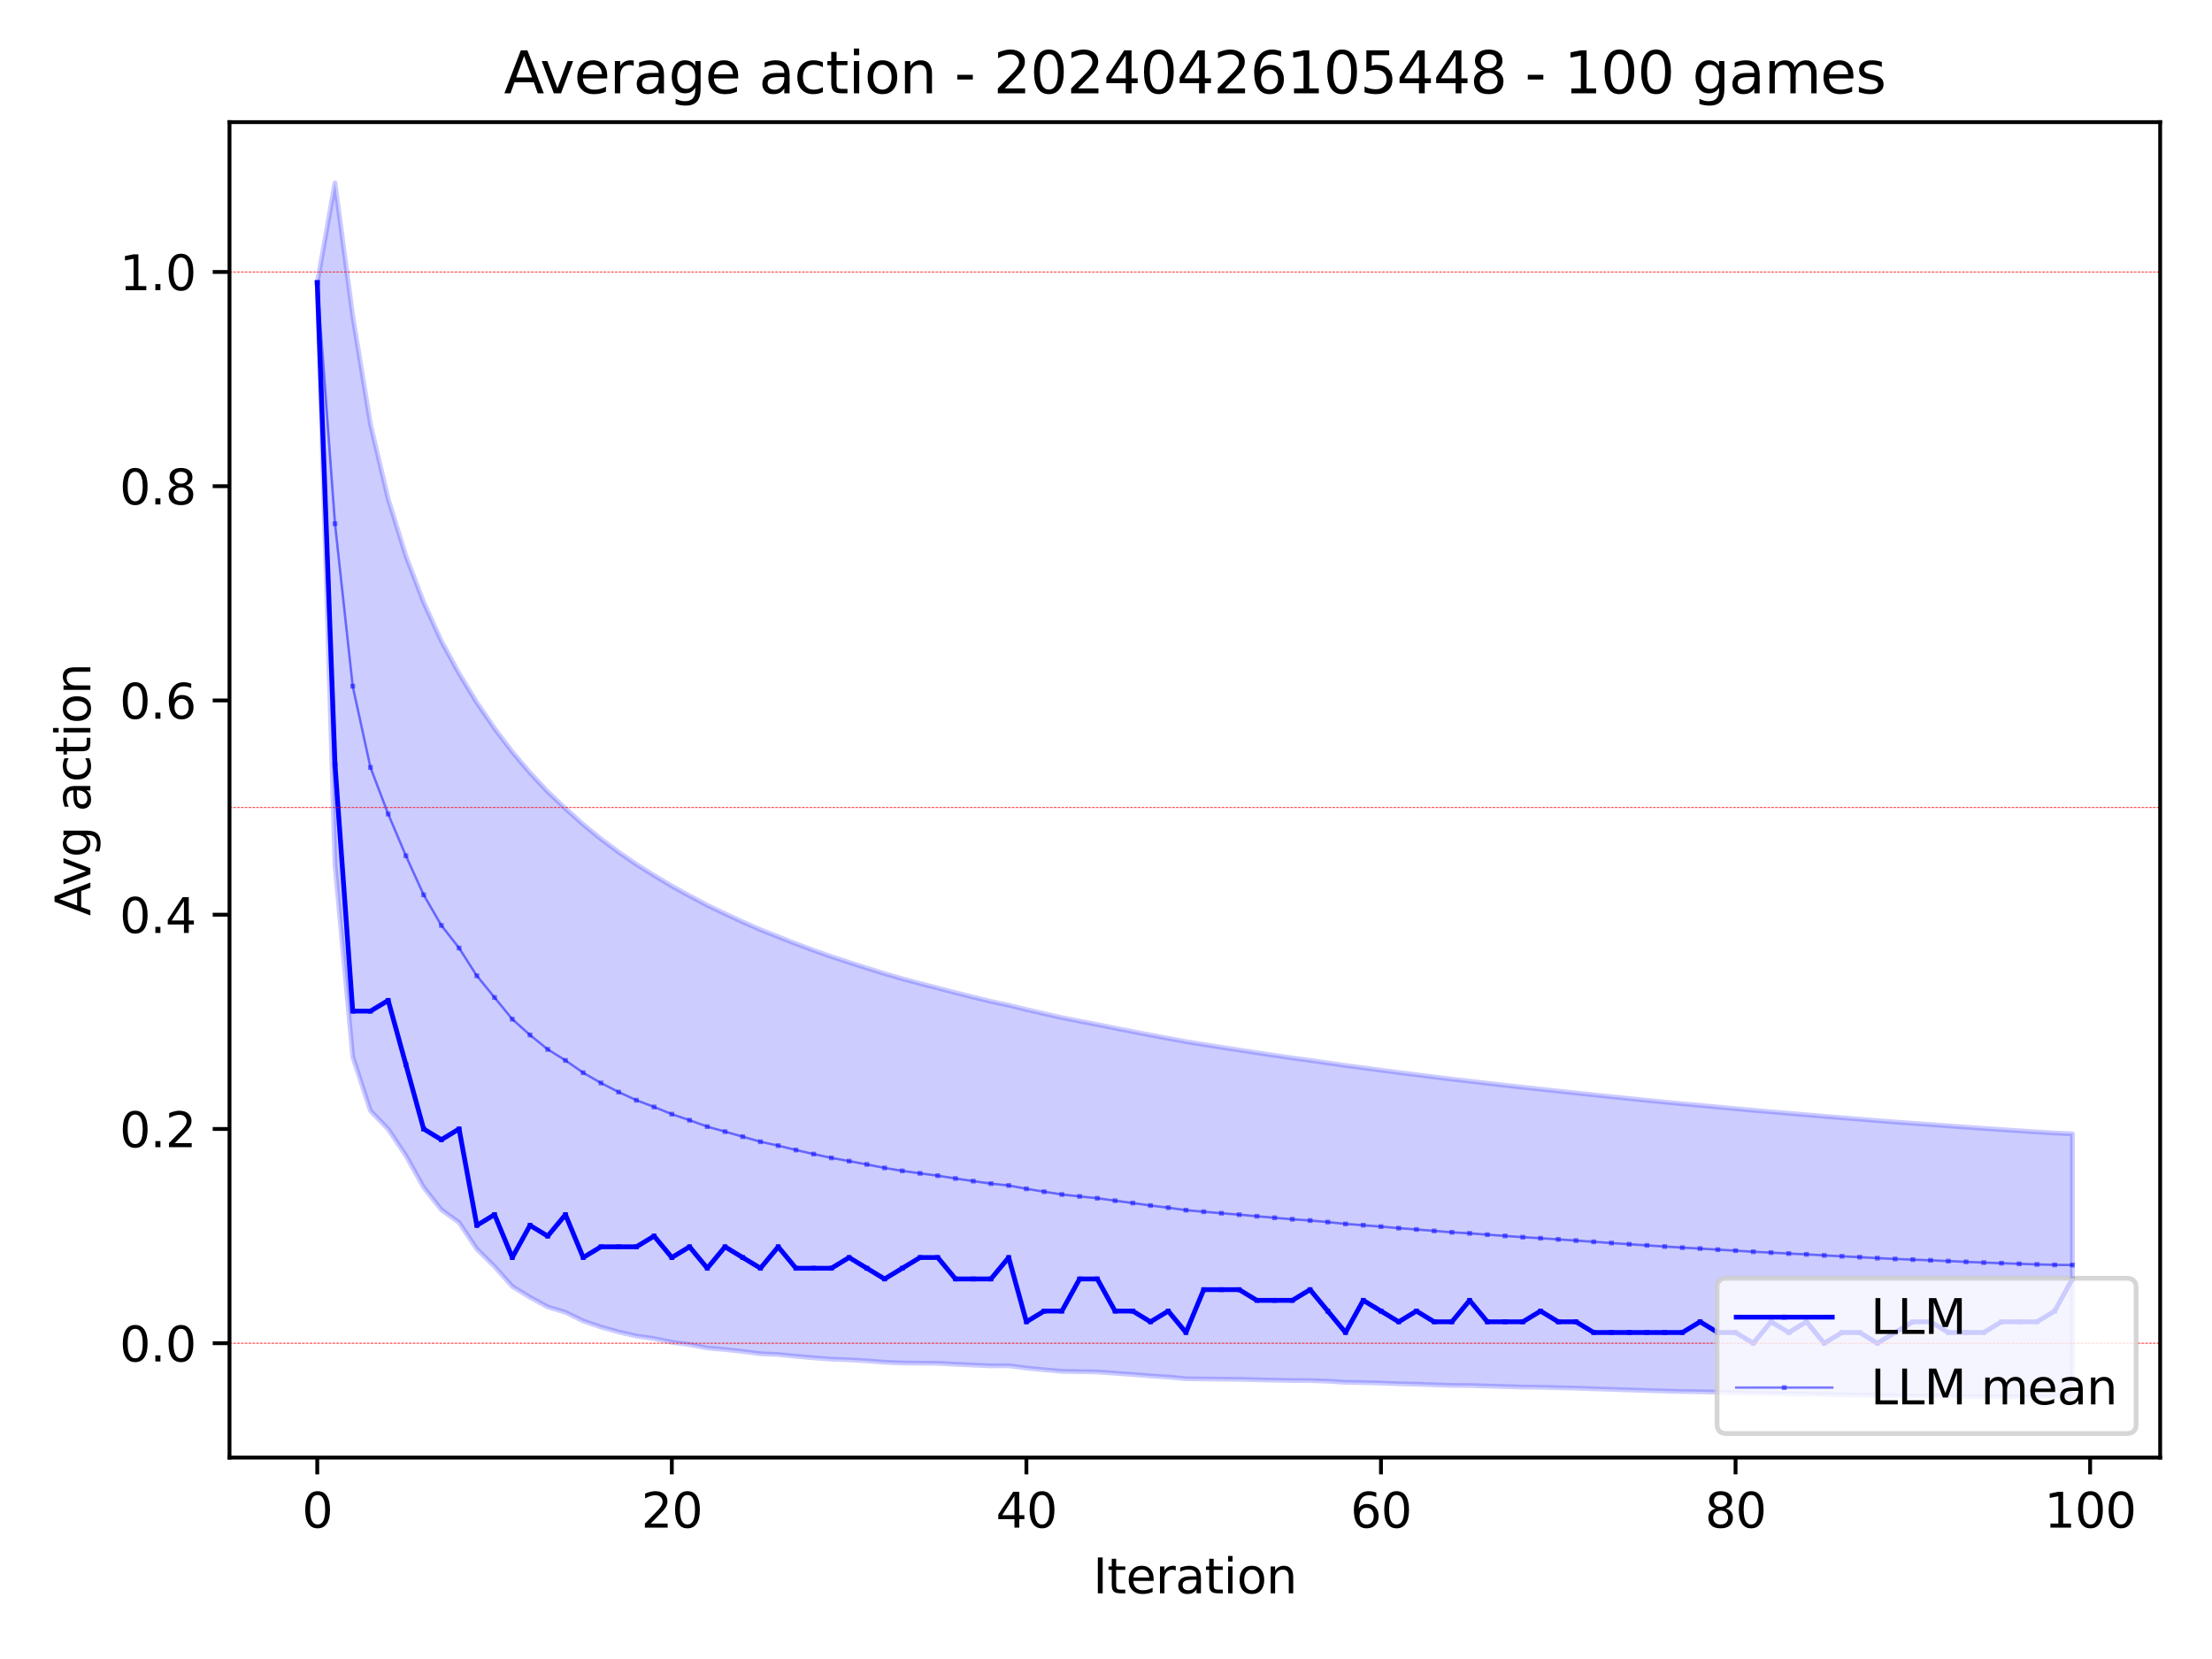 <?xml version="1.0" encoding="utf-8" standalone="no"?>
<!DOCTYPE svg PUBLIC "-//W3C//DTD SVG 1.1//EN"
  "http://www.w3.org/Graphics/SVG/1.1/DTD/svg11.dtd">
<svg xmlns:xlink="http://www.w3.org/1999/xlink" width="460.8pt" height="345.6pt" viewBox="0 0 460.8 345.6" xmlns="http://www.w3.org/2000/svg" version="1.1">
 <defs>
  <style type="text/css">*{stroke-linejoin: round; stroke-linecap: butt}</style>
 </defs>
 <g id="figure_1">
  <g id="patch_1">
   <path d="M 0 345.6 
L 460.8 345.6 
L 460.8 0 
L 0 0 
z
" style="fill: #ffffff"/>
  </g>
  <g id="axes_1">
   <g id="patch_2">
    <path d="M 47.81 303.64 
L 450 303.64 
L 450 25.44 
L 47.81 25.44 
z
" style="fill: #ffffff"/>
   </g>
   <g id="PolyCollection_1">
    <defs>
     <path id="mfadd1ed3cd" d="M 66.091 -286.716 
L 66.091 -286.716 
L 69.785 -307.515 
L 73.478 -279.846 
L 77.171 -257.272 
L 80.864 -241.672 
L 84.557 -229.789 
L 88.251 -220.139 
L 91.944 -212.054 
L 95.637 -205.291 
L 99.33 -199.254 
L 103.023 -193.855 
L 106.717 -188.973 
L 110.41 -184.613 
L 114.103 -180.659 
L 117.796 -177.17 
L 121.489 -173.853 
L 125.183 -170.844 
L 128.876 -168.081 
L 132.569 -165.536 
L 136.262 -163.228 
L 139.955 -161.009 
L 143.649 -158.98 
L 147.342 -157.016 
L 151.035 -155.247 
L 154.728 -153.551 
L 158.421 -151.921 
L 162.115 -150.458 
L 165.808 -149.004 
L 169.501 -147.627 
L 173.194 -146.322 
L 176.888 -145.116 
L 180.581 -143.936 
L 184.274 -142.782 
L 187.967 -141.71 
L 191.66 -140.72 
L 195.354 -139.773 
L 199.047 -138.807 
L 202.74 -137.88 
L 206.433 -136.99 
L 210.126 -136.195 
L 213.82 -135.294 
L 217.513 -134.438 
L 221.206 -133.611 
L 224.899 -132.877 
L 228.592 -132.168 
L 232.286 -131.42 
L 235.979 -130.696 
L 239.672 -129.979 
L 243.365 -129.298 
L 247.058 -128.61 
L 250.752 -128.009 
L 254.445 -127.427 
L 258.138 -126.863 
L 261.831 -126.294 
L 265.524 -125.741 
L 269.218 -125.203 
L 272.911 -124.701 
L 276.604 -124.175 
L 280.297 -123.634 
L 283.99 -123.152 
L 287.684 -122.665 
L 291.377 -122.175 
L 295.07 -121.712 
L 298.763 -121.245 
L 302.456 -120.789 
L 306.15 -120.376 
L 309.843 -119.94 
L 313.536 -119.514 
L 317.229 -119.098 
L 320.922 -118.705 
L 324.616 -118.307 
L 328.309 -117.916 
L 332.002 -117.522 
L 335.695 -117.135 
L 339.389 -116.757 
L 343.082 -116.385 
L 346.775 -116.021 
L 350.468 -115.664 
L 354.161 -115.327 
L 357.855 -114.983 
L 361.548 -114.646 
L 365.241 -114.305 
L 368.934 -113.993 
L 372.627 -113.674 
L 376.321 -113.373 
L 380.014 -113.055 
L 383.707 -112.753 
L 387.4 -112.456 
L 391.093 -112.154 
L 394.787 -111.867 
L 398.48 -111.597 
L 402.173 -111.332 
L 405.866 -111.06 
L 409.559 -110.792 
L 413.253 -110.528 
L 416.946 -110.28 
L 420.639 -110.037 
L 424.332 -109.798 
L 428.025 -109.576 
L 431.719 -109.409 
L 431.719 -54.739 
L 431.719 -54.739 
L 428.025 -54.631 
L 424.332 -54.605 
L 420.639 -54.612 
L 416.946 -54.621 
L 413.253 -54.63 
L 409.559 -54.676 
L 405.866 -54.725 
L 402.173 -54.775 
L 398.48 -54.792 
L 394.787 -54.81 
L 391.093 -54.868 
L 387.4 -54.969 
L 383.707 -55.032 
L 380.014 -55.1 
L 376.321 -55.212 
L 372.627 -55.246 
L 368.934 -55.323 
L 365.241 -55.362 
L 361.548 -55.491 
L 357.855 -55.581 
L 354.161 -55.674 
L 350.468 -55.728 
L 346.775 -55.83 
L 343.082 -55.937 
L 339.389 -56.05 
L 335.695 -56.168 
L 332.002 -56.292 
L 328.309 -56.423 
L 324.616 -56.509 
L 320.922 -56.601 
L 317.229 -56.648 
L 313.536 -56.75 
L 309.843 -56.858 
L 306.15 -56.973 
L 302.456 -56.989 
L 298.763 -57.116 
L 295.07 -57.25 
L 291.377 -57.335 
L 287.684 -57.485 
L 283.99 -57.584 
L 280.297 -57.633 
L 276.604 -57.872 
L 272.911 -57.997 
L 269.218 -58.009 
L 265.524 -58.086 
L 261.831 -58.171 
L 258.138 -58.263 
L 254.445 -58.299 
L 250.752 -58.341 
L 247.058 -58.39 
L 243.365 -58.742 
L 239.672 -58.959 
L 235.979 -59.272 
L 232.286 -59.527 
L 228.592 -59.801 
L 224.899 -59.857 
L 221.206 -59.922 
L 217.513 -60.252 
L 213.82 -60.609 
L 210.126 -61.093 
L 206.433 -61.067 
L 202.74 -61.223 
L 199.047 -61.397 
L 195.354 -61.594 
L 191.66 -61.621 
L 187.967 -61.662 
L 184.274 -61.819 
L 180.581 -62.111 
L 176.888 -62.326 
L 173.194 -62.459 
L 169.501 -62.739 
L 165.808 -63.061 
L 162.115 -63.431 
L 158.421 -63.589 
L 154.728 -64.067 
L 151.035 -64.469 
L 147.342 -64.787 
L 143.649 -65.503 
L 139.955 -65.987 
L 136.262 -66.754 
L 132.569 -67.276 
L 128.876 -68.124 
L 125.183 -69.154 
L 121.489 -70.411 
L 117.796 -72.227 
L 114.103 -73.329 
L 110.41 -75.359 
L 106.717 -77.608 
L 103.023 -81.754 
L 99.33 -85.403 
L 95.637 -90.921 
L 91.944 -93.581 
L 88.251 -98.248 
L 84.557 -104.857 
L 80.864 -110.38 
L 77.171 -114.196 
L 73.478 -125.469 
L 69.785 -165.493 
L 66.091 -286.716 
z
" style="stroke: #0000ff; stroke-opacity: 0.2"/>
    </defs>
    <g clip-path="url(#pf101f001f7)">
     <use xlink:href="#mfadd1ed3cd" x="0" y="345.6" style="fill: #0000ff; fill-opacity: 0.2; stroke: #0000ff; stroke-opacity: 0.2"/>
    </g>
   </g>
   <g id="matplotlib.axis_1">
    <g id="xtick_1">
     <g id="line2d_1">
      <defs>
       <path id="m9e69076a5d" d="M 0 0 
L 0 3.5 
" style="stroke: #000000; stroke-width: 0.8"/>
      </defs>
      <g>
       <use xlink:href="#m9e69076a5d" x="66.091" y="303.64" style="stroke: #000000; stroke-width: 0.8"/>
      </g>
     </g>
     <g id="text_1">
      <!-- 0 -->
      <g transform="translate(62.91 318.238) scale(0.1 -0.1)">
       <defs>
        <path id="DejaVuSans-30" d="M 2034 4250 
Q 1547 4250 1301 3770 
Q 1056 3291 1056 2328 
Q 1056 1369 1301 889 
Q 1547 409 2034 409 
Q 2525 409 2770 889 
Q 3016 1369 3016 2328 
Q 3016 3291 2770 3770 
Q 2525 4250 2034 4250 
z
M 2034 4750 
Q 2819 4750 3233 4129 
Q 3647 3509 3647 2328 
Q 3647 1150 3233 529 
Q 2819 -91 2034 -91 
Q 1250 -91 836 529 
Q 422 1150 422 2328 
Q 422 3509 836 4129 
Q 1250 4750 2034 4750 
z
" transform="scale(0.016)"/>
       </defs>
       <use xlink:href="#DejaVuSans-30"/>
      </g>
     </g>
    </g>
    <g id="xtick_2">
     <g id="line2d_2">
      <g>
       <use xlink:href="#m9e69076a5d" x="139.955" y="303.64" style="stroke: #000000; stroke-width: 0.8"/>
      </g>
     </g>
     <g id="text_2">
      <!-- 20 -->
      <g transform="translate(133.593 318.238) scale(0.1 -0.1)">
       <defs>
        <path id="DejaVuSans-32" d="M 1228 531 
L 3431 531 
L 3431 0 
L 469 0 
L 469 531 
Q 828 903 1448 1529 
Q 2069 2156 2228 2338 
Q 2531 2678 2651 2914 
Q 2772 3150 2772 3378 
Q 2772 3750 2511 3984 
Q 2250 4219 1831 4219 
Q 1534 4219 1204 4116 
Q 875 4013 500 3803 
L 500 4441 
Q 881 4594 1212 4672 
Q 1544 4750 1819 4750 
Q 2544 4750 2975 4387 
Q 3406 4025 3406 3419 
Q 3406 3131 3298 2873 
Q 3191 2616 2906 2266 
Q 2828 2175 2409 1742 
Q 1991 1309 1228 531 
z
" transform="scale(0.016)"/>
       </defs>
       <use xlink:href="#DejaVuSans-32"/>
       <use xlink:href="#DejaVuSans-30" x="63.623"/>
      </g>
     </g>
    </g>
    <g id="xtick_3">
     <g id="line2d_3">
      <g>
       <use xlink:href="#m9e69076a5d" x="213.82" y="303.64" style="stroke: #000000; stroke-width: 0.8"/>
      </g>
     </g>
     <g id="text_3">
      <!-- 40 -->
      <g transform="translate(207.457 318.238) scale(0.1 -0.1)">
       <defs>
        <path id="DejaVuSans-34" d="M 2419 4116 
L 825 1625 
L 2419 1625 
L 2419 4116 
z
M 2253 4666 
L 3047 4666 
L 3047 1625 
L 3713 1625 
L 3713 1100 
L 3047 1100 
L 3047 0 
L 2419 0 
L 2419 1100 
L 313 1100 
L 313 1709 
L 2253 4666 
z
" transform="scale(0.016)"/>
       </defs>
       <use xlink:href="#DejaVuSans-34"/>
       <use xlink:href="#DejaVuSans-30" x="63.623"/>
      </g>
     </g>
    </g>
    <g id="xtick_4">
     <g id="line2d_4">
      <g>
       <use xlink:href="#m9e69076a5d" x="287.684" y="303.64" style="stroke: #000000; stroke-width: 0.8"/>
      </g>
     </g>
     <g id="text_4">
      <!-- 60 -->
      <g transform="translate(281.321 318.238) scale(0.1 -0.1)">
       <defs>
        <path id="DejaVuSans-36" d="M 2113 2584 
Q 1688 2584 1439 2293 
Q 1191 2003 1191 1497 
Q 1191 994 1439 701 
Q 1688 409 2113 409 
Q 2538 409 2786 701 
Q 3034 994 3034 1497 
Q 3034 2003 2786 2293 
Q 2538 2584 2113 2584 
z
M 3366 4563 
L 3366 3988 
Q 3128 4100 2886 4159 
Q 2644 4219 2406 4219 
Q 1781 4219 1451 3797 
Q 1122 3375 1075 2522 
Q 1259 2794 1537 2939 
Q 1816 3084 2150 3084 
Q 2853 3084 3261 2657 
Q 3669 2231 3669 1497 
Q 3669 778 3244 343 
Q 2819 -91 2113 -91 
Q 1303 -91 875 529 
Q 447 1150 447 2328 
Q 447 3434 972 4092 
Q 1497 4750 2381 4750 
Q 2619 4750 2861 4703 
Q 3103 4656 3366 4563 
z
" transform="scale(0.016)"/>
       </defs>
       <use xlink:href="#DejaVuSans-36"/>
       <use xlink:href="#DejaVuSans-30" x="63.623"/>
      </g>
     </g>
    </g>
    <g id="xtick_5">
     <g id="line2d_5">
      <g>
       <use xlink:href="#m9e69076a5d" x="361.548" y="303.64" style="stroke: #000000; stroke-width: 0.8"/>
      </g>
     </g>
     <g id="text_5">
      <!-- 80 -->
      <g transform="translate(355.185 318.238) scale(0.1 -0.1)">
       <defs>
        <path id="DejaVuSans-38" d="M 2034 2216 
Q 1584 2216 1326 1975 
Q 1069 1734 1069 1313 
Q 1069 891 1326 650 
Q 1584 409 2034 409 
Q 2484 409 2743 651 
Q 3003 894 3003 1313 
Q 3003 1734 2745 1975 
Q 2488 2216 2034 2216 
z
M 1403 2484 
Q 997 2584 770 2862 
Q 544 3141 544 3541 
Q 544 4100 942 4425 
Q 1341 4750 2034 4750 
Q 2731 4750 3128 4425 
Q 3525 4100 3525 3541 
Q 3525 3141 3298 2862 
Q 3072 2584 2669 2484 
Q 3125 2378 3379 2068 
Q 3634 1759 3634 1313 
Q 3634 634 3220 271 
Q 2806 -91 2034 -91 
Q 1263 -91 848 271 
Q 434 634 434 1313 
Q 434 1759 690 2068 
Q 947 2378 1403 2484 
z
M 1172 3481 
Q 1172 3119 1398 2916 
Q 1625 2713 2034 2713 
Q 2441 2713 2670 2916 
Q 2900 3119 2900 3481 
Q 2900 3844 2670 4047 
Q 2441 4250 2034 4250 
Q 1625 4250 1398 4047 
Q 1172 3844 1172 3481 
z
" transform="scale(0.016)"/>
       </defs>
       <use xlink:href="#DejaVuSans-38"/>
       <use xlink:href="#DejaVuSans-30" x="63.623"/>
      </g>
     </g>
    </g>
    <g id="xtick_6">
     <g id="line2d_6">
      <g>
       <use xlink:href="#m9e69076a5d" x="435.412" y="303.64" style="stroke: #000000; stroke-width: 0.8"/>
      </g>
     </g>
     <g id="text_6">
      <!-- 100 -->
      <g transform="translate(425.868 318.238) scale(0.1 -0.1)">
       <defs>
        <path id="DejaVuSans-31" d="M 794 531 
L 1825 531 
L 1825 4091 
L 703 3866 
L 703 4441 
L 1819 4666 
L 2450 4666 
L 2450 531 
L 3481 531 
L 3481 0 
L 794 0 
L 794 531 
z
" transform="scale(0.016)"/>
       </defs>
       <use xlink:href="#DejaVuSans-31"/>
       <use xlink:href="#DejaVuSans-30" x="63.623"/>
       <use xlink:href="#DejaVuSans-30" x="127.246"/>
      </g>
     </g>
    </g>
    <g id="text_7">
     <!-- Iteration -->
     <g transform="translate(227.696 331.917) scale(0.1 -0.1)">
      <defs>
       <path id="DejaVuSans-49" d="M 628 4666 
L 1259 4666 
L 1259 0 
L 628 0 
L 628 4666 
z
" transform="scale(0.016)"/>
       <path id="DejaVuSans-74" d="M 1172 4494 
L 1172 3500 
L 2356 3500 
L 2356 3053 
L 1172 3053 
L 1172 1153 
Q 1172 725 1289 603 
Q 1406 481 1766 481 
L 2356 481 
L 2356 0 
L 1766 0 
Q 1100 0 847 248 
Q 594 497 594 1153 
L 594 3053 
L 172 3053 
L 172 3500 
L 594 3500 
L 594 4494 
L 1172 4494 
z
" transform="scale(0.016)"/>
       <path id="DejaVuSans-65" d="M 3597 1894 
L 3597 1613 
L 953 1613 
Q 991 1019 1311 708 
Q 1631 397 2203 397 
Q 2534 397 2845 478 
Q 3156 559 3463 722 
L 3463 178 
Q 3153 47 2828 -22 
Q 2503 -91 2169 -91 
Q 1331 -91 842 396 
Q 353 884 353 1716 
Q 353 2575 817 3079 
Q 1281 3584 2069 3584 
Q 2775 3584 3186 3129 
Q 3597 2675 3597 1894 
z
M 3022 2063 
Q 3016 2534 2758 2815 
Q 2500 3097 2075 3097 
Q 1594 3097 1305 2825 
Q 1016 2553 972 2059 
L 3022 2063 
z
" transform="scale(0.016)"/>
       <path id="DejaVuSans-72" d="M 2631 2963 
Q 2534 3019 2420 3045 
Q 2306 3072 2169 3072 
Q 1681 3072 1420 2755 
Q 1159 2438 1159 1844 
L 1159 0 
L 581 0 
L 581 3500 
L 1159 3500 
L 1159 2956 
Q 1341 3275 1631 3429 
Q 1922 3584 2338 3584 
Q 2397 3584 2469 3576 
Q 2541 3569 2628 3553 
L 2631 2963 
z
" transform="scale(0.016)"/>
       <path id="DejaVuSans-61" d="M 2194 1759 
Q 1497 1759 1228 1600 
Q 959 1441 959 1056 
Q 959 750 1161 570 
Q 1363 391 1709 391 
Q 2188 391 2477 730 
Q 2766 1069 2766 1631 
L 2766 1759 
L 2194 1759 
z
M 3341 1997 
L 3341 0 
L 2766 0 
L 2766 531 
Q 2569 213 2275 61 
Q 1981 -91 1556 -91 
Q 1019 -91 701 211 
Q 384 513 384 1019 
Q 384 1609 779 1909 
Q 1175 2209 1959 2209 
L 2766 2209 
L 2766 2266 
Q 2766 2663 2505 2880 
Q 2244 3097 1772 3097 
Q 1472 3097 1187 3025 
Q 903 2953 641 2809 
L 641 3341 
Q 956 3463 1253 3523 
Q 1550 3584 1831 3584 
Q 2591 3584 2966 3190 
Q 3341 2797 3341 1997 
z
" transform="scale(0.016)"/>
       <path id="DejaVuSans-69" d="M 603 3500 
L 1178 3500 
L 1178 0 
L 603 0 
L 603 3500 
z
M 603 4863 
L 1178 4863 
L 1178 4134 
L 603 4134 
L 603 4863 
z
" transform="scale(0.016)"/>
       <path id="DejaVuSans-6f" d="M 1959 3097 
Q 1497 3097 1228 2736 
Q 959 2375 959 1747 
Q 959 1119 1226 758 
Q 1494 397 1959 397 
Q 2419 397 2687 759 
Q 2956 1122 2956 1747 
Q 2956 2369 2687 2733 
Q 2419 3097 1959 3097 
z
M 1959 3584 
Q 2709 3584 3137 3096 
Q 3566 2609 3566 1747 
Q 3566 888 3137 398 
Q 2709 -91 1959 -91 
Q 1206 -91 779 398 
Q 353 888 353 1747 
Q 353 2609 779 3096 
Q 1206 3584 1959 3584 
z
" transform="scale(0.016)"/>
       <path id="DejaVuSans-6e" d="M 3513 2113 
L 3513 0 
L 2938 0 
L 2938 2094 
Q 2938 2591 2744 2837 
Q 2550 3084 2163 3084 
Q 1697 3084 1428 2787 
Q 1159 2491 1159 1978 
L 1159 0 
L 581 0 
L 581 3500 
L 1159 3500 
L 1159 2956 
Q 1366 3272 1645 3428 
Q 1925 3584 2291 3584 
Q 2894 3584 3203 3211 
Q 3513 2838 3513 2113 
z
" transform="scale(0.016)"/>
      </defs>
      <use xlink:href="#DejaVuSans-49"/>
      <use xlink:href="#DejaVuSans-74" x="29.492"/>
      <use xlink:href="#DejaVuSans-65" x="68.701"/>
      <use xlink:href="#DejaVuSans-72" x="130.225"/>
      <use xlink:href="#DejaVuSans-61" x="171.338"/>
      <use xlink:href="#DejaVuSans-74" x="232.617"/>
      <use xlink:href="#DejaVuSans-69" x="271.826"/>
      <use xlink:href="#DejaVuSans-6f" x="299.609"/>
      <use xlink:href="#DejaVuSans-6e" x="360.791"/>
     </g>
    </g>
   </g>
   <g id="matplotlib.axis_2">
    <g id="ytick_1">
     <g id="line2d_7">
      <defs>
       <path id="me97efab073" d="M 0 0 
L -3.5 0 
" style="stroke: #000000; stroke-width: 0.8"/>
      </defs>
      <g>
       <use xlink:href="#me97efab073" x="47.81" y="279.817" style="stroke: #000000; stroke-width: 0.8"/>
      </g>
     </g>
     <g id="text_8">
      <!-- 0.0 -->
      <g transform="translate(24.907 283.616) scale(0.1 -0.1)">
       <defs>
        <path id="DejaVuSans-2e" d="M 684 794 
L 1344 794 
L 1344 0 
L 684 0 
L 684 794 
z
" transform="scale(0.016)"/>
       </defs>
       <use xlink:href="#DejaVuSans-30"/>
       <use xlink:href="#DejaVuSans-2e" x="63.623"/>
       <use xlink:href="#DejaVuSans-30" x="95.41"/>
      </g>
     </g>
    </g>
    <g id="ytick_2">
     <g id="line2d_8">
      <g>
       <use xlink:href="#me97efab073" x="47.81" y="235.184" style="stroke: #000000; stroke-width: 0.8"/>
      </g>
     </g>
     <g id="text_9">
      <!-- 0.2 -->
      <g transform="translate(24.907 238.983) scale(0.1 -0.1)">
       <use xlink:href="#DejaVuSans-30"/>
       <use xlink:href="#DejaVuSans-2e" x="63.623"/>
       <use xlink:href="#DejaVuSans-32" x="95.41"/>
      </g>
     </g>
    </g>
    <g id="ytick_3">
     <g id="line2d_9">
      <g>
       <use xlink:href="#me97efab073" x="47.81" y="190.551" style="stroke: #000000; stroke-width: 0.8"/>
      </g>
     </g>
     <g id="text_10">
      <!-- 0.4 -->
      <g transform="translate(24.907 194.35) scale(0.1 -0.1)">
       <use xlink:href="#DejaVuSans-30"/>
       <use xlink:href="#DejaVuSans-2e" x="63.623"/>
       <use xlink:href="#DejaVuSans-34" x="95.41"/>
      </g>
     </g>
    </g>
    <g id="ytick_4">
     <g id="line2d_10">
      <g>
       <use xlink:href="#me97efab073" x="47.81" y="145.918" style="stroke: #000000; stroke-width: 0.8"/>
      </g>
     </g>
     <g id="text_11">
      <!-- 0.6 -->
      <g transform="translate(24.907 149.717) scale(0.1 -0.1)">
       <use xlink:href="#DejaVuSans-30"/>
       <use xlink:href="#DejaVuSans-2e" x="63.623"/>
       <use xlink:href="#DejaVuSans-36" x="95.41"/>
      </g>
     </g>
    </g>
    <g id="ytick_5">
     <g id="line2d_11">
      <g>
       <use xlink:href="#me97efab073" x="47.81" y="101.285" style="stroke: #000000; stroke-width: 0.8"/>
      </g>
     </g>
     <g id="text_12">
      <!-- 0.8 -->
      <g transform="translate(24.907 105.084) scale(0.1 -0.1)">
       <use xlink:href="#DejaVuSans-30"/>
       <use xlink:href="#DejaVuSans-2e" x="63.623"/>
       <use xlink:href="#DejaVuSans-38" x="95.41"/>
      </g>
     </g>
    </g>
    <g id="ytick_6">
     <g id="line2d_12">
      <g>
       <use xlink:href="#me97efab073" x="47.81" y="56.652" style="stroke: #000000; stroke-width: 0.8"/>
      </g>
     </g>
     <g id="text_13">
      <!-- 1.0 -->
      <g transform="translate(24.907 60.452) scale(0.1 -0.1)">
       <use xlink:href="#DejaVuSans-31"/>
       <use xlink:href="#DejaVuSans-2e" x="63.623"/>
       <use xlink:href="#DejaVuSans-30" x="95.41"/>
      </g>
     </g>
    </g>
    <g id="text_14">
     <!-- Avg action -->
     <g transform="translate(18.827 190.78) rotate(-90) scale(0.1 -0.1)">
      <defs>
       <path id="DejaVuSans-41" d="M 2188 4044 
L 1331 1722 
L 3047 1722 
L 2188 4044 
z
M 1831 4666 
L 2547 4666 
L 4325 0 
L 3669 0 
L 3244 1197 
L 1141 1197 
L 716 0 
L 50 0 
L 1831 4666 
z
" transform="scale(0.016)"/>
       <path id="DejaVuSans-76" d="M 191 3500 
L 800 3500 
L 1894 563 
L 2988 3500 
L 3597 3500 
L 2284 0 
L 1503 0 
L 191 3500 
z
" transform="scale(0.016)"/>
       <path id="DejaVuSans-67" d="M 2906 1791 
Q 2906 2416 2648 2759 
Q 2391 3103 1925 3103 
Q 1463 3103 1205 2759 
Q 947 2416 947 1791 
Q 947 1169 1205 825 
Q 1463 481 1925 481 
Q 2391 481 2648 825 
Q 2906 1169 2906 1791 
z
M 3481 434 
Q 3481 -459 3084 -895 
Q 2688 -1331 1869 -1331 
Q 1566 -1331 1297 -1286 
Q 1028 -1241 775 -1147 
L 775 -588 
Q 1028 -725 1275 -790 
Q 1522 -856 1778 -856 
Q 2344 -856 2625 -561 
Q 2906 -266 2906 331 
L 2906 616 
Q 2728 306 2450 153 
Q 2172 0 1784 0 
Q 1141 0 747 490 
Q 353 981 353 1791 
Q 353 2603 747 3093 
Q 1141 3584 1784 3584 
Q 2172 3584 2450 3431 
Q 2728 3278 2906 2969 
L 2906 3500 
L 3481 3500 
L 3481 434 
z
" transform="scale(0.016)"/>
       <path id="DejaVuSans-20" transform="scale(0.016)"/>
       <path id="DejaVuSans-63" d="M 3122 3366 
L 3122 2828 
Q 2878 2963 2633 3030 
Q 2388 3097 2138 3097 
Q 1578 3097 1268 2742 
Q 959 2388 959 1747 
Q 959 1106 1268 751 
Q 1578 397 2138 397 
Q 2388 397 2633 464 
Q 2878 531 3122 666 
L 3122 134 
Q 2881 22 2623 -34 
Q 2366 -91 2075 -91 
Q 1284 -91 818 406 
Q 353 903 353 1747 
Q 353 2603 823 3093 
Q 1294 3584 2113 3584 
Q 2378 3584 2631 3529 
Q 2884 3475 3122 3366 
z
" transform="scale(0.016)"/>
      </defs>
      <use xlink:href="#DejaVuSans-41"/>
      <use xlink:href="#DejaVuSans-76" x="62.533"/>
      <use xlink:href="#DejaVuSans-67" x="121.713"/>
      <use xlink:href="#DejaVuSans-20" x="185.189"/>
      <use xlink:href="#DejaVuSans-61" x="216.977"/>
      <use xlink:href="#DejaVuSans-63" x="278.256"/>
      <use xlink:href="#DejaVuSans-74" x="333.236"/>
      <use xlink:href="#DejaVuSans-69" x="372.445"/>
      <use xlink:href="#DejaVuSans-6f" x="400.229"/>
      <use xlink:href="#DejaVuSans-6e" x="461.41"/>
     </g>
    </g>
   </g>
   <g id="line2d_13">
    <path d="M 66.091 58.884 
L 69.785 159.308 
L 73.478 210.636 
L 77.171 210.636 
L 80.864 208.404 
L 84.557 221.794 
L 88.251 235.184 
L 91.944 237.416 
L 95.637 235.184 
L 99.33 255.269 
L 103.023 253.037 
L 106.717 261.964 
L 110.41 255.269 
L 114.103 257.501 
L 117.796 253.037 
L 121.489 261.964 
L 125.183 259.732 
L 128.876 259.732 
L 132.569 259.732 
L 136.262 257.501 
L 139.955 261.964 
L 143.649 259.732 
L 147.342 264.196 
L 151.035 259.732 
L 154.728 261.964 
L 158.421 264.196 
L 162.115 259.732 
L 165.808 264.196 
L 169.501 264.196 
L 173.194 264.196 
L 176.888 261.964 
L 180.581 264.196 
L 184.274 266.427 
L 187.967 264.196 
L 191.66 261.964 
L 195.354 261.964 
L 199.047 266.427 
L 202.74 266.427 
L 206.433 266.427 
L 210.126 261.964 
L 213.82 275.354 
L 217.513 273.122 
L 221.206 273.122 
L 224.899 266.427 
L 228.592 266.427 
L 232.286 273.122 
L 235.979 273.122 
L 239.672 275.354 
L 243.365 273.122 
L 247.058 277.585 
L 250.752 268.659 
L 254.445 268.659 
L 258.138 268.659 
L 261.831 270.89 
L 265.524 270.89 
L 269.218 270.89 
L 272.911 268.659 
L 276.604 273.122 
L 280.297 277.585 
L 283.99 270.89 
L 287.684 273.122 
L 291.377 275.354 
L 295.07 273.122 
L 298.763 275.354 
L 302.456 275.354 
L 306.15 270.89 
L 309.843 275.354 
L 313.536 275.354 
L 317.229 275.354 
L 320.922 273.122 
L 324.616 275.354 
L 328.309 275.354 
L 332.002 277.585 
L 335.695 277.585 
L 339.389 277.585 
L 343.082 277.585 
L 346.775 277.585 
L 350.468 277.585 
L 354.161 275.354 
L 357.855 277.585 
L 361.548 277.585 
L 365.241 279.817 
L 368.934 275.354 
L 372.627 277.585 
L 376.321 275.354 
L 380.014 279.817 
L 383.707 277.585 
L 387.4 277.585 
L 391.093 279.817 
L 394.787 277.585 
L 398.48 275.354 
L 402.173 275.354 
L 405.866 277.585 
L 409.559 277.585 
L 413.253 277.585 
L 416.946 275.354 
L 420.639 275.354 
L 424.332 275.354 
L 428.025 273.122 
L 431.719 266.427 
" clip-path="url(#pf101f001f7)" style="fill: none; stroke: #0000ff; stroke-linecap: square"/>
    <defs>
     <path id="m1b5c2ffa2f" d="M -0.5 0.5 
L 0.5 0.5 
L 0.5 -0.5 
L -0.5 -0.5 
z
"/>
    </defs>
    <g clip-path="url(#pf101f001f7)">
     <use xlink:href="#m1b5c2ffa2f" x="66.091" y="58.884" style="fill: #0000ff"/>
     <use xlink:href="#m1b5c2ffa2f" x="69.785" y="159.308" style="fill: #0000ff"/>
     <use xlink:href="#m1b5c2ffa2f" x="73.478" y="210.636" style="fill: #0000ff"/>
     <use xlink:href="#m1b5c2ffa2f" x="77.171" y="210.636" style="fill: #0000ff"/>
     <use xlink:href="#m1b5c2ffa2f" x="80.864" y="208.404" style="fill: #0000ff"/>
     <use xlink:href="#m1b5c2ffa2f" x="84.557" y="221.794" style="fill: #0000ff"/>
     <use xlink:href="#m1b5c2ffa2f" x="88.251" y="235.184" style="fill: #0000ff"/>
     <use xlink:href="#m1b5c2ffa2f" x="91.944" y="237.416" style="fill: #0000ff"/>
     <use xlink:href="#m1b5c2ffa2f" x="95.637" y="235.184" style="fill: #0000ff"/>
     <use xlink:href="#m1b5c2ffa2f" x="99.33" y="255.269" style="fill: #0000ff"/>
     <use xlink:href="#m1b5c2ffa2f" x="103.023" y="253.037" style="fill: #0000ff"/>
     <use xlink:href="#m1b5c2ffa2f" x="106.717" y="261.964" style="fill: #0000ff"/>
     <use xlink:href="#m1b5c2ffa2f" x="110.41" y="255.269" style="fill: #0000ff"/>
     <use xlink:href="#m1b5c2ffa2f" x="114.103" y="257.501" style="fill: #0000ff"/>
     <use xlink:href="#m1b5c2ffa2f" x="117.796" y="253.037" style="fill: #0000ff"/>
     <use xlink:href="#m1b5c2ffa2f" x="121.489" y="261.964" style="fill: #0000ff"/>
     <use xlink:href="#m1b5c2ffa2f" x="125.183" y="259.732" style="fill: #0000ff"/>
     <use xlink:href="#m1b5c2ffa2f" x="128.876" y="259.732" style="fill: #0000ff"/>
     <use xlink:href="#m1b5c2ffa2f" x="132.569" y="259.732" style="fill: #0000ff"/>
     <use xlink:href="#m1b5c2ffa2f" x="136.262" y="257.501" style="fill: #0000ff"/>
     <use xlink:href="#m1b5c2ffa2f" x="139.955" y="261.964" style="fill: #0000ff"/>
     <use xlink:href="#m1b5c2ffa2f" x="143.649" y="259.732" style="fill: #0000ff"/>
     <use xlink:href="#m1b5c2ffa2f" x="147.342" y="264.196" style="fill: #0000ff"/>
     <use xlink:href="#m1b5c2ffa2f" x="151.035" y="259.732" style="fill: #0000ff"/>
     <use xlink:href="#m1b5c2ffa2f" x="154.728" y="261.964" style="fill: #0000ff"/>
     <use xlink:href="#m1b5c2ffa2f" x="158.421" y="264.196" style="fill: #0000ff"/>
     <use xlink:href="#m1b5c2ffa2f" x="162.115" y="259.732" style="fill: #0000ff"/>
     <use xlink:href="#m1b5c2ffa2f" x="165.808" y="264.196" style="fill: #0000ff"/>
     <use xlink:href="#m1b5c2ffa2f" x="169.501" y="264.196" style="fill: #0000ff"/>
     <use xlink:href="#m1b5c2ffa2f" x="173.194" y="264.196" style="fill: #0000ff"/>
     <use xlink:href="#m1b5c2ffa2f" x="176.888" y="261.964" style="fill: #0000ff"/>
     <use xlink:href="#m1b5c2ffa2f" x="180.581" y="264.196" style="fill: #0000ff"/>
     <use xlink:href="#m1b5c2ffa2f" x="184.274" y="266.427" style="fill: #0000ff"/>
     <use xlink:href="#m1b5c2ffa2f" x="187.967" y="264.196" style="fill: #0000ff"/>
     <use xlink:href="#m1b5c2ffa2f" x="191.66" y="261.964" style="fill: #0000ff"/>
     <use xlink:href="#m1b5c2ffa2f" x="195.354" y="261.964" style="fill: #0000ff"/>
     <use xlink:href="#m1b5c2ffa2f" x="199.047" y="266.427" style="fill: #0000ff"/>
     <use xlink:href="#m1b5c2ffa2f" x="202.74" y="266.427" style="fill: #0000ff"/>
     <use xlink:href="#m1b5c2ffa2f" x="206.433" y="266.427" style="fill: #0000ff"/>
     <use xlink:href="#m1b5c2ffa2f" x="210.126" y="261.964" style="fill: #0000ff"/>
     <use xlink:href="#m1b5c2ffa2f" x="213.82" y="275.354" style="fill: #0000ff"/>
     <use xlink:href="#m1b5c2ffa2f" x="217.513" y="273.122" style="fill: #0000ff"/>
     <use xlink:href="#m1b5c2ffa2f" x="221.206" y="273.122" style="fill: #0000ff"/>
     <use xlink:href="#m1b5c2ffa2f" x="224.899" y="266.427" style="fill: #0000ff"/>
     <use xlink:href="#m1b5c2ffa2f" x="228.592" y="266.427" style="fill: #0000ff"/>
     <use xlink:href="#m1b5c2ffa2f" x="232.286" y="273.122" style="fill: #0000ff"/>
     <use xlink:href="#m1b5c2ffa2f" x="235.979" y="273.122" style="fill: #0000ff"/>
     <use xlink:href="#m1b5c2ffa2f" x="239.672" y="275.354" style="fill: #0000ff"/>
     <use xlink:href="#m1b5c2ffa2f" x="243.365" y="273.122" style="fill: #0000ff"/>
     <use xlink:href="#m1b5c2ffa2f" x="247.058" y="277.585" style="fill: #0000ff"/>
     <use xlink:href="#m1b5c2ffa2f" x="250.752" y="268.659" style="fill: #0000ff"/>
     <use xlink:href="#m1b5c2ffa2f" x="254.445" y="268.659" style="fill: #0000ff"/>
     <use xlink:href="#m1b5c2ffa2f" x="258.138" y="268.659" style="fill: #0000ff"/>
     <use xlink:href="#m1b5c2ffa2f" x="261.831" y="270.89" style="fill: #0000ff"/>
     <use xlink:href="#m1b5c2ffa2f" x="265.524" y="270.89" style="fill: #0000ff"/>
     <use xlink:href="#m1b5c2ffa2f" x="269.218" y="270.89" style="fill: #0000ff"/>
     <use xlink:href="#m1b5c2ffa2f" x="272.911" y="268.659" style="fill: #0000ff"/>
     <use xlink:href="#m1b5c2ffa2f" x="276.604" y="273.122" style="fill: #0000ff"/>
     <use xlink:href="#m1b5c2ffa2f" x="280.297" y="277.585" style="fill: #0000ff"/>
     <use xlink:href="#m1b5c2ffa2f" x="283.99" y="270.89" style="fill: #0000ff"/>
     <use xlink:href="#m1b5c2ffa2f" x="287.684" y="273.122" style="fill: #0000ff"/>
     <use xlink:href="#m1b5c2ffa2f" x="291.377" y="275.354" style="fill: #0000ff"/>
     <use xlink:href="#m1b5c2ffa2f" x="295.07" y="273.122" style="fill: #0000ff"/>
     <use xlink:href="#m1b5c2ffa2f" x="298.763" y="275.354" style="fill: #0000ff"/>
     <use xlink:href="#m1b5c2ffa2f" x="302.456" y="275.354" style="fill: #0000ff"/>
     <use xlink:href="#m1b5c2ffa2f" x="306.15" y="270.89" style="fill: #0000ff"/>
     <use xlink:href="#m1b5c2ffa2f" x="309.843" y="275.354" style="fill: #0000ff"/>
     <use xlink:href="#m1b5c2ffa2f" x="313.536" y="275.354" style="fill: #0000ff"/>
     <use xlink:href="#m1b5c2ffa2f" x="317.229" y="275.354" style="fill: #0000ff"/>
     <use xlink:href="#m1b5c2ffa2f" x="320.922" y="273.122" style="fill: #0000ff"/>
     <use xlink:href="#m1b5c2ffa2f" x="324.616" y="275.354" style="fill: #0000ff"/>
     <use xlink:href="#m1b5c2ffa2f" x="328.309" y="275.354" style="fill: #0000ff"/>
     <use xlink:href="#m1b5c2ffa2f" x="332.002" y="277.585" style="fill: #0000ff"/>
     <use xlink:href="#m1b5c2ffa2f" x="335.695" y="277.585" style="fill: #0000ff"/>
     <use xlink:href="#m1b5c2ffa2f" x="339.389" y="277.585" style="fill: #0000ff"/>
     <use xlink:href="#m1b5c2ffa2f" x="343.082" y="277.585" style="fill: #0000ff"/>
     <use xlink:href="#m1b5c2ffa2f" x="346.775" y="277.585" style="fill: #0000ff"/>
     <use xlink:href="#m1b5c2ffa2f" x="350.468" y="277.585" style="fill: #0000ff"/>
     <use xlink:href="#m1b5c2ffa2f" x="354.161" y="275.354" style="fill: #0000ff"/>
     <use xlink:href="#m1b5c2ffa2f" x="357.855" y="277.585" style="fill: #0000ff"/>
     <use xlink:href="#m1b5c2ffa2f" x="361.548" y="277.585" style="fill: #0000ff"/>
     <use xlink:href="#m1b5c2ffa2f" x="365.241" y="279.817" style="fill: #0000ff"/>
     <use xlink:href="#m1b5c2ffa2f" x="368.934" y="275.354" style="fill: #0000ff"/>
     <use xlink:href="#m1b5c2ffa2f" x="372.627" y="277.585" style="fill: #0000ff"/>
     <use xlink:href="#m1b5c2ffa2f" x="376.321" y="275.354" style="fill: #0000ff"/>
     <use xlink:href="#m1b5c2ffa2f" x="380.014" y="279.817" style="fill: #0000ff"/>
     <use xlink:href="#m1b5c2ffa2f" x="383.707" y="277.585" style="fill: #0000ff"/>
     <use xlink:href="#m1b5c2ffa2f" x="387.4" y="277.585" style="fill: #0000ff"/>
     <use xlink:href="#m1b5c2ffa2f" x="391.093" y="279.817" style="fill: #0000ff"/>
     <use xlink:href="#m1b5c2ffa2f" x="394.787" y="277.585" style="fill: #0000ff"/>
     <use xlink:href="#m1b5c2ffa2f" x="398.48" y="275.354" style="fill: #0000ff"/>
     <use xlink:href="#m1b5c2ffa2f" x="402.173" y="275.354" style="fill: #0000ff"/>
     <use xlink:href="#m1b5c2ffa2f" x="405.866" y="277.585" style="fill: #0000ff"/>
     <use xlink:href="#m1b5c2ffa2f" x="409.559" y="277.585" style="fill: #0000ff"/>
     <use xlink:href="#m1b5c2ffa2f" x="413.253" y="277.585" style="fill: #0000ff"/>
     <use xlink:href="#m1b5c2ffa2f" x="416.946" y="275.354" style="fill: #0000ff"/>
     <use xlink:href="#m1b5c2ffa2f" x="420.639" y="275.354" style="fill: #0000ff"/>
     <use xlink:href="#m1b5c2ffa2f" x="424.332" y="275.354" style="fill: #0000ff"/>
     <use xlink:href="#m1b5c2ffa2f" x="428.025" y="273.122" style="fill: #0000ff"/>
     <use xlink:href="#m1b5c2ffa2f" x="431.719" y="266.427" style="fill: #0000ff"/>
    </g>
   </g>
   <g id="line2d_14">
    <path d="M 66.091 58.884 
L 69.785 109.096 
L 73.478 142.943 
L 77.171 159.866 
L 80.864 169.574 
L 84.557 178.277 
L 88.251 186.407 
L 91.944 192.783 
L 95.637 197.494 
L 99.33 203.272 
L 103.023 207.796 
L 106.717 212.31 
L 110.41 215.614 
L 114.103 218.606 
L 117.796 220.902 
L 121.489 223.468 
L 125.183 225.601 
L 128.876 227.497 
L 132.569 229.194 
L 136.262 230.609 
L 139.955 232.102 
L 143.649 233.358 
L 147.342 234.699 
L 151.035 235.742 
L 154.728 236.791 
L 158.421 237.845 
L 162.115 238.656 
L 165.808 239.568 
L 169.501 240.417 
L 173.194 241.21 
L 176.888 241.879 
L 180.581 242.576 
L 184.274 243.299 
L 187.967 243.914 
L 191.66 244.429 
L 195.354 244.917 
L 199.047 245.498 
L 202.74 246.049 
L 206.433 246.571 
L 210.126 246.956 
L 213.82 247.649 
L 217.513 248.255 
L 221.206 248.833 
L 224.899 249.233 
L 228.592 249.615 
L 232.286 250.126 
L 235.979 250.616 
L 239.672 251.131 
L 243.365 251.58 
L 247.058 252.1 
L 250.752 252.425 
L 254.445 252.737 
L 258.138 253.037 
L 261.831 253.368 
L 265.524 253.686 
L 269.218 253.994 
L 272.911 254.251 
L 276.604 254.576 
L 280.297 254.966 
L 283.99 255.232 
L 287.684 255.525 
L 291.377 255.845 
L 295.07 256.119 
L 298.763 256.42 
L 302.456 256.711 
L 306.15 256.926 
L 309.843 257.201 
L 313.536 257.468 
L 317.229 257.727 
L 320.922 257.947 
L 324.616 258.192 
L 328.309 258.43 
L 332.002 258.693 
L 335.695 258.948 
L 339.389 259.197 
L 343.082 259.439 
L 346.775 259.674 
L 350.468 259.904 
L 354.161 260.099 
L 357.855 260.318 
L 361.548 260.531 
L 365.241 260.766 
L 368.934 260.942 
L 372.627 261.14 
L 376.321 261.308 
L 380.014 261.523 
L 383.707 261.707 
L 387.4 261.888 
L 391.093 262.089 
L 394.787 262.261 
L 398.48 262.405 
L 402.173 262.546 
L 405.866 262.708 
L 409.559 262.866 
L 413.253 263.021 
L 416.946 263.149 
L 420.639 263.275 
L 424.332 263.399 
L 428.025 263.497 
L 431.719 263.526 
" clip-path="url(#pf101f001f7)" style="fill: none; stroke: #0000ff; stroke-opacity: 0.5; stroke-width: 0.5; stroke-linecap: square"/>
    <defs>
     <path id="m6b42a56c7b" d="M -0.5 0.5 
L 0.5 0.5 
L 0.5 -0.5 
L -0.5 -0.5 
z
"/>
    </defs>
    <g clip-path="url(#pf101f001f7)">
     <use xlink:href="#m6b42a56c7b" x="66.091" y="58.884" style="fill: #0000ff; fill-opacity: 0.5"/>
     <use xlink:href="#m6b42a56c7b" x="69.785" y="109.096" style="fill: #0000ff; fill-opacity: 0.5"/>
     <use xlink:href="#m6b42a56c7b" x="73.478" y="142.943" style="fill: #0000ff; fill-opacity: 0.5"/>
     <use xlink:href="#m6b42a56c7b" x="77.171" y="159.866" style="fill: #0000ff; fill-opacity: 0.5"/>
     <use xlink:href="#m6b42a56c7b" x="80.864" y="169.574" style="fill: #0000ff; fill-opacity: 0.5"/>
     <use xlink:href="#m6b42a56c7b" x="84.557" y="178.277" style="fill: #0000ff; fill-opacity: 0.5"/>
     <use xlink:href="#m6b42a56c7b" x="88.251" y="186.407" style="fill: #0000ff; fill-opacity: 0.5"/>
     <use xlink:href="#m6b42a56c7b" x="91.944" y="192.783" style="fill: #0000ff; fill-opacity: 0.5"/>
     <use xlink:href="#m6b42a56c7b" x="95.637" y="197.494" style="fill: #0000ff; fill-opacity: 0.5"/>
     <use xlink:href="#m6b42a56c7b" x="99.33" y="203.272" style="fill: #0000ff; fill-opacity: 0.5"/>
     <use xlink:href="#m6b42a56c7b" x="103.023" y="207.796" style="fill: #0000ff; fill-opacity: 0.5"/>
     <use xlink:href="#m6b42a56c7b" x="106.717" y="212.31" style="fill: #0000ff; fill-opacity: 0.5"/>
     <use xlink:href="#m6b42a56c7b" x="110.41" y="215.614" style="fill: #0000ff; fill-opacity: 0.5"/>
     <use xlink:href="#m6b42a56c7b" x="114.103" y="218.606" style="fill: #0000ff; fill-opacity: 0.5"/>
     <use xlink:href="#m6b42a56c7b" x="117.796" y="220.902" style="fill: #0000ff; fill-opacity: 0.5"/>
     <use xlink:href="#m6b42a56c7b" x="121.489" y="223.468" style="fill: #0000ff; fill-opacity: 0.5"/>
     <use xlink:href="#m6b42a56c7b" x="125.183" y="225.601" style="fill: #0000ff; fill-opacity: 0.5"/>
     <use xlink:href="#m6b42a56c7b" x="128.876" y="227.497" style="fill: #0000ff; fill-opacity: 0.5"/>
     <use xlink:href="#m6b42a56c7b" x="132.569" y="229.194" style="fill: #0000ff; fill-opacity: 0.5"/>
     <use xlink:href="#m6b42a56c7b" x="136.262" y="230.609" style="fill: #0000ff; fill-opacity: 0.5"/>
     <use xlink:href="#m6b42a56c7b" x="139.955" y="232.102" style="fill: #0000ff; fill-opacity: 0.5"/>
     <use xlink:href="#m6b42a56c7b" x="143.649" y="233.358" style="fill: #0000ff; fill-opacity: 0.5"/>
     <use xlink:href="#m6b42a56c7b" x="147.342" y="234.699" style="fill: #0000ff; fill-opacity: 0.5"/>
     <use xlink:href="#m6b42a56c7b" x="151.035" y="235.742" style="fill: #0000ff; fill-opacity: 0.5"/>
     <use xlink:href="#m6b42a56c7b" x="154.728" y="236.791" style="fill: #0000ff; fill-opacity: 0.5"/>
     <use xlink:href="#m6b42a56c7b" x="158.421" y="237.845" style="fill: #0000ff; fill-opacity: 0.5"/>
     <use xlink:href="#m6b42a56c7b" x="162.115" y="238.656" style="fill: #0000ff; fill-opacity: 0.5"/>
     <use xlink:href="#m6b42a56c7b" x="165.808" y="239.568" style="fill: #0000ff; fill-opacity: 0.5"/>
     <use xlink:href="#m6b42a56c7b" x="169.501" y="240.417" style="fill: #0000ff; fill-opacity: 0.5"/>
     <use xlink:href="#m6b42a56c7b" x="173.194" y="241.21" style="fill: #0000ff; fill-opacity: 0.5"/>
     <use xlink:href="#m6b42a56c7b" x="176.888" y="241.879" style="fill: #0000ff; fill-opacity: 0.5"/>
     <use xlink:href="#m6b42a56c7b" x="180.581" y="242.576" style="fill: #0000ff; fill-opacity: 0.5"/>
     <use xlink:href="#m6b42a56c7b" x="184.274" y="243.299" style="fill: #0000ff; fill-opacity: 0.5"/>
     <use xlink:href="#m6b42a56c7b" x="187.967" y="243.914" style="fill: #0000ff; fill-opacity: 0.5"/>
     <use xlink:href="#m6b42a56c7b" x="191.66" y="244.429" style="fill: #0000ff; fill-opacity: 0.5"/>
     <use xlink:href="#m6b42a56c7b" x="195.354" y="244.917" style="fill: #0000ff; fill-opacity: 0.5"/>
     <use xlink:href="#m6b42a56c7b" x="199.047" y="245.498" style="fill: #0000ff; fill-opacity: 0.5"/>
     <use xlink:href="#m6b42a56c7b" x="202.74" y="246.049" style="fill: #0000ff; fill-opacity: 0.5"/>
     <use xlink:href="#m6b42a56c7b" x="206.433" y="246.571" style="fill: #0000ff; fill-opacity: 0.5"/>
     <use xlink:href="#m6b42a56c7b" x="210.126" y="246.956" style="fill: #0000ff; fill-opacity: 0.5"/>
     <use xlink:href="#m6b42a56c7b" x="213.82" y="247.649" style="fill: #0000ff; fill-opacity: 0.5"/>
     <use xlink:href="#m6b42a56c7b" x="217.513" y="248.255" style="fill: #0000ff; fill-opacity: 0.5"/>
     <use xlink:href="#m6b42a56c7b" x="221.206" y="248.833" style="fill: #0000ff; fill-opacity: 0.5"/>
     <use xlink:href="#m6b42a56c7b" x="224.899" y="249.233" style="fill: #0000ff; fill-opacity: 0.5"/>
     <use xlink:href="#m6b42a56c7b" x="228.592" y="249.615" style="fill: #0000ff; fill-opacity: 0.5"/>
     <use xlink:href="#m6b42a56c7b" x="232.286" y="250.126" style="fill: #0000ff; fill-opacity: 0.5"/>
     <use xlink:href="#m6b42a56c7b" x="235.979" y="250.616" style="fill: #0000ff; fill-opacity: 0.5"/>
     <use xlink:href="#m6b42a56c7b" x="239.672" y="251.131" style="fill: #0000ff; fill-opacity: 0.5"/>
     <use xlink:href="#m6b42a56c7b" x="243.365" y="251.58" style="fill: #0000ff; fill-opacity: 0.5"/>
     <use xlink:href="#m6b42a56c7b" x="247.058" y="252.1" style="fill: #0000ff; fill-opacity: 0.5"/>
     <use xlink:href="#m6b42a56c7b" x="250.752" y="252.425" style="fill: #0000ff; fill-opacity: 0.5"/>
     <use xlink:href="#m6b42a56c7b" x="254.445" y="252.737" style="fill: #0000ff; fill-opacity: 0.5"/>
     <use xlink:href="#m6b42a56c7b" x="258.138" y="253.037" style="fill: #0000ff; fill-opacity: 0.5"/>
     <use xlink:href="#m6b42a56c7b" x="261.831" y="253.368" style="fill: #0000ff; fill-opacity: 0.5"/>
     <use xlink:href="#m6b42a56c7b" x="265.524" y="253.686" style="fill: #0000ff; fill-opacity: 0.5"/>
     <use xlink:href="#m6b42a56c7b" x="269.218" y="253.994" style="fill: #0000ff; fill-opacity: 0.5"/>
     <use xlink:href="#m6b42a56c7b" x="272.911" y="254.251" style="fill: #0000ff; fill-opacity: 0.5"/>
     <use xlink:href="#m6b42a56c7b" x="276.604" y="254.576" style="fill: #0000ff; fill-opacity: 0.5"/>
     <use xlink:href="#m6b42a56c7b" x="280.297" y="254.966" style="fill: #0000ff; fill-opacity: 0.5"/>
     <use xlink:href="#m6b42a56c7b" x="283.99" y="255.232" style="fill: #0000ff; fill-opacity: 0.5"/>
     <use xlink:href="#m6b42a56c7b" x="287.684" y="255.525" style="fill: #0000ff; fill-opacity: 0.5"/>
     <use xlink:href="#m6b42a56c7b" x="291.377" y="255.845" style="fill: #0000ff; fill-opacity: 0.5"/>
     <use xlink:href="#m6b42a56c7b" x="295.07" y="256.119" style="fill: #0000ff; fill-opacity: 0.5"/>
     <use xlink:href="#m6b42a56c7b" x="298.763" y="256.42" style="fill: #0000ff; fill-opacity: 0.5"/>
     <use xlink:href="#m6b42a56c7b" x="302.456" y="256.711" style="fill: #0000ff; fill-opacity: 0.5"/>
     <use xlink:href="#m6b42a56c7b" x="306.15" y="256.926" style="fill: #0000ff; fill-opacity: 0.5"/>
     <use xlink:href="#m6b42a56c7b" x="309.843" y="257.201" style="fill: #0000ff; fill-opacity: 0.5"/>
     <use xlink:href="#m6b42a56c7b" x="313.536" y="257.468" style="fill: #0000ff; fill-opacity: 0.5"/>
     <use xlink:href="#m6b42a56c7b" x="317.229" y="257.727" style="fill: #0000ff; fill-opacity: 0.5"/>
     <use xlink:href="#m6b42a56c7b" x="320.922" y="257.947" style="fill: #0000ff; fill-opacity: 0.5"/>
     <use xlink:href="#m6b42a56c7b" x="324.616" y="258.192" style="fill: #0000ff; fill-opacity: 0.5"/>
     <use xlink:href="#m6b42a56c7b" x="328.309" y="258.43" style="fill: #0000ff; fill-opacity: 0.5"/>
     <use xlink:href="#m6b42a56c7b" x="332.002" y="258.693" style="fill: #0000ff; fill-opacity: 0.5"/>
     <use xlink:href="#m6b42a56c7b" x="335.695" y="258.948" style="fill: #0000ff; fill-opacity: 0.5"/>
     <use xlink:href="#m6b42a56c7b" x="339.389" y="259.197" style="fill: #0000ff; fill-opacity: 0.5"/>
     <use xlink:href="#m6b42a56c7b" x="343.082" y="259.439" style="fill: #0000ff; fill-opacity: 0.5"/>
     <use xlink:href="#m6b42a56c7b" x="346.775" y="259.674" style="fill: #0000ff; fill-opacity: 0.5"/>
     <use xlink:href="#m6b42a56c7b" x="350.468" y="259.904" style="fill: #0000ff; fill-opacity: 0.5"/>
     <use xlink:href="#m6b42a56c7b" x="354.161" y="260.099" style="fill: #0000ff; fill-opacity: 0.5"/>
     <use xlink:href="#m6b42a56c7b" x="357.855" y="260.318" style="fill: #0000ff; fill-opacity: 0.5"/>
     <use xlink:href="#m6b42a56c7b" x="361.548" y="260.531" style="fill: #0000ff; fill-opacity: 0.5"/>
     <use xlink:href="#m6b42a56c7b" x="365.241" y="260.766" style="fill: #0000ff; fill-opacity: 0.5"/>
     <use xlink:href="#m6b42a56c7b" x="368.934" y="260.942" style="fill: #0000ff; fill-opacity: 0.5"/>
     <use xlink:href="#m6b42a56c7b" x="372.627" y="261.14" style="fill: #0000ff; fill-opacity: 0.5"/>
     <use xlink:href="#m6b42a56c7b" x="376.321" y="261.308" style="fill: #0000ff; fill-opacity: 0.5"/>
     <use xlink:href="#m6b42a56c7b" x="380.014" y="261.523" style="fill: #0000ff; fill-opacity: 0.5"/>
     <use xlink:href="#m6b42a56c7b" x="383.707" y="261.707" style="fill: #0000ff; fill-opacity: 0.5"/>
     <use xlink:href="#m6b42a56c7b" x="387.4" y="261.888" style="fill: #0000ff; fill-opacity: 0.5"/>
     <use xlink:href="#m6b42a56c7b" x="391.093" y="262.089" style="fill: #0000ff; fill-opacity: 0.5"/>
     <use xlink:href="#m6b42a56c7b" x="394.787" y="262.261" style="fill: #0000ff; fill-opacity: 0.5"/>
     <use xlink:href="#m6b42a56c7b" x="398.48" y="262.405" style="fill: #0000ff; fill-opacity: 0.5"/>
     <use xlink:href="#m6b42a56c7b" x="402.173" y="262.546" style="fill: #0000ff; fill-opacity: 0.5"/>
     <use xlink:href="#m6b42a56c7b" x="405.866" y="262.708" style="fill: #0000ff; fill-opacity: 0.5"/>
     <use xlink:href="#m6b42a56c7b" x="409.559" y="262.866" style="fill: #0000ff; fill-opacity: 0.5"/>
     <use xlink:href="#m6b42a56c7b" x="413.253" y="263.021" style="fill: #0000ff; fill-opacity: 0.5"/>
     <use xlink:href="#m6b42a56c7b" x="416.946" y="263.149" style="fill: #0000ff; fill-opacity: 0.5"/>
     <use xlink:href="#m6b42a56c7b" x="420.639" y="263.275" style="fill: #0000ff; fill-opacity: 0.5"/>
     <use xlink:href="#m6b42a56c7b" x="424.332" y="263.399" style="fill: #0000ff; fill-opacity: 0.5"/>
     <use xlink:href="#m6b42a56c7b" x="428.025" y="263.497" style="fill: #0000ff; fill-opacity: 0.5"/>
     <use xlink:href="#m6b42a56c7b" x="431.719" y="263.526" style="fill: #0000ff; fill-opacity: 0.5"/>
    </g>
   </g>
   <g id="line2d_15">
    <path d="M 47.81 279.817 
L 450 279.817 
" clip-path="url(#pf101f001f7)" style="fill: none; stroke-dasharray: 0.555,0.24; stroke-dashoffset: 0; stroke: #ff0000; stroke-width: 0.15"/>
   </g>
   <g id="line2d_16">
    <path d="M 47.81 168.235 
L 450 168.235 
" clip-path="url(#pf101f001f7)" style="fill: none; stroke-dasharray: 0.555,0.24; stroke-dashoffset: 0; stroke: #ff0000; stroke-width: 0.15"/>
   </g>
   <g id="line2d_17">
    <path d="M 47.81 56.652 
L 450 56.652 
" clip-path="url(#pf101f001f7)" style="fill: none; stroke-dasharray: 0.555,0.24; stroke-dashoffset: 0; stroke: #ff0000; stroke-width: 0.15"/>
   </g>
   <g id="patch_3">
    <path d="M 47.81 303.64 
L 47.81 25.44 
" style="fill: none; stroke: #000000; stroke-width: 0.8; stroke-linejoin: miter; stroke-linecap: square"/>
   </g>
   <g id="patch_4">
    <path d="M 450 303.64 
L 450 25.44 
" style="fill: none; stroke: #000000; stroke-width: 0.8; stroke-linejoin: miter; stroke-linecap: square"/>
   </g>
   <g id="patch_5">
    <path d="M 47.81 303.64 
L 450 303.64 
" style="fill: none; stroke: #000000; stroke-width: 0.8; stroke-linejoin: miter; stroke-linecap: square"/>
   </g>
   <g id="patch_6">
    <path d="M 47.81 25.44 
L 450 25.44 
" style="fill: none; stroke: #000000; stroke-width: 0.8; stroke-linejoin: miter; stroke-linecap: square"/>
   </g>
   <g id="text_15">
    <!-- Average action - 20240426105448 - 100 games -->
    <g transform="translate(104.981 19.44) scale(0.12 -0.12)">
     <defs>
      <path id="DejaVuSans-2d" d="M 313 2009 
L 1997 2009 
L 1997 1497 
L 313 1497 
L 313 2009 
z
" transform="scale(0.016)"/>
      <path id="DejaVuSans-35" d="M 691 4666 
L 3169 4666 
L 3169 4134 
L 1269 4134 
L 1269 2991 
Q 1406 3038 1543 3061 
Q 1681 3084 1819 3084 
Q 2600 3084 3056 2656 
Q 3513 2228 3513 1497 
Q 3513 744 3044 326 
Q 2575 -91 1722 -91 
Q 1428 -91 1123 -41 
Q 819 9 494 109 
L 494 744 
Q 775 591 1075 516 
Q 1375 441 1709 441 
Q 2250 441 2565 725 
Q 2881 1009 2881 1497 
Q 2881 1984 2565 2268 
Q 2250 2553 1709 2553 
Q 1456 2553 1204 2497 
Q 953 2441 691 2322 
L 691 4666 
z
" transform="scale(0.016)"/>
      <path id="DejaVuSans-6d" d="M 3328 2828 
Q 3544 3216 3844 3400 
Q 4144 3584 4550 3584 
Q 5097 3584 5394 3201 
Q 5691 2819 5691 2113 
L 5691 0 
L 5113 0 
L 5113 2094 
Q 5113 2597 4934 2840 
Q 4756 3084 4391 3084 
Q 3944 3084 3684 2787 
Q 3425 2491 3425 1978 
L 3425 0 
L 2847 0 
L 2847 2094 
Q 2847 2600 2669 2842 
Q 2491 3084 2119 3084 
Q 1678 3084 1418 2786 
Q 1159 2488 1159 1978 
L 1159 0 
L 581 0 
L 581 3500 
L 1159 3500 
L 1159 2956 
Q 1356 3278 1631 3431 
Q 1906 3584 2284 3584 
Q 2666 3584 2933 3390 
Q 3200 3197 3328 2828 
z
" transform="scale(0.016)"/>
      <path id="DejaVuSans-73" d="M 2834 3397 
L 2834 2853 
Q 2591 2978 2328 3040 
Q 2066 3103 1784 3103 
Q 1356 3103 1142 2972 
Q 928 2841 928 2578 
Q 928 2378 1081 2264 
Q 1234 2150 1697 2047 
L 1894 2003 
Q 2506 1872 2764 1633 
Q 3022 1394 3022 966 
Q 3022 478 2636 193 
Q 2250 -91 1575 -91 
Q 1294 -91 989 -36 
Q 684 19 347 128 
L 347 722 
Q 666 556 975 473 
Q 1284 391 1588 391 
Q 1994 391 2212 530 
Q 2431 669 2431 922 
Q 2431 1156 2273 1281 
Q 2116 1406 1581 1522 
L 1381 1569 
Q 847 1681 609 1914 
Q 372 2147 372 2553 
Q 372 3047 722 3315 
Q 1072 3584 1716 3584 
Q 2034 3584 2315 3537 
Q 2597 3491 2834 3397 
z
" transform="scale(0.016)"/>
     </defs>
     <use xlink:href="#DejaVuSans-41"/>
     <use xlink:href="#DejaVuSans-76" x="62.533"/>
     <use xlink:href="#DejaVuSans-65" x="121.713"/>
     <use xlink:href="#DejaVuSans-72" x="183.236"/>
     <use xlink:href="#DejaVuSans-61" x="224.35"/>
     <use xlink:href="#DejaVuSans-67" x="285.629"/>
     <use xlink:href="#DejaVuSans-65" x="349.105"/>
     <use xlink:href="#DejaVuSans-20" x="410.629"/>
     <use xlink:href="#DejaVuSans-61" x="442.416"/>
     <use xlink:href="#DejaVuSans-63" x="503.695"/>
     <use xlink:href="#DejaVuSans-74" x="558.676"/>
     <use xlink:href="#DejaVuSans-69" x="597.885"/>
     <use xlink:href="#DejaVuSans-6f" x="625.668"/>
     <use xlink:href="#DejaVuSans-6e" x="686.85"/>
     <use xlink:href="#DejaVuSans-20" x="750.229"/>
     <use xlink:href="#DejaVuSans-2d" x="782.016"/>
     <use xlink:href="#DejaVuSans-20" x="818.1"/>
     <use xlink:href="#DejaVuSans-32" x="849.887"/>
     <use xlink:href="#DejaVuSans-30" x="913.51"/>
     <use xlink:href="#DejaVuSans-32" x="977.133"/>
     <use xlink:href="#DejaVuSans-34" x="1040.756"/>
     <use xlink:href="#DejaVuSans-30" x="1104.379"/>
     <use xlink:href="#DejaVuSans-34" x="1168.002"/>
     <use xlink:href="#DejaVuSans-32" x="1231.625"/>
     <use xlink:href="#DejaVuSans-36" x="1295.248"/>
     <use xlink:href="#DejaVuSans-31" x="1358.871"/>
     <use xlink:href="#DejaVuSans-30" x="1422.494"/>
     <use xlink:href="#DejaVuSans-35" x="1486.117"/>
     <use xlink:href="#DejaVuSans-34" x="1549.74"/>
     <use xlink:href="#DejaVuSans-34" x="1613.363"/>
     <use xlink:href="#DejaVuSans-38" x="1676.986"/>
     <use xlink:href="#DejaVuSans-20" x="1740.609"/>
     <use xlink:href="#DejaVuSans-2d" x="1772.396"/>
     <use xlink:href="#DejaVuSans-20" x="1808.48"/>
     <use xlink:href="#DejaVuSans-31" x="1840.268"/>
     <use xlink:href="#DejaVuSans-30" x="1903.891"/>
     <use xlink:href="#DejaVuSans-30" x="1967.514"/>
     <use xlink:href="#DejaVuSans-20" x="2031.137"/>
     <use xlink:href="#DejaVuSans-67" x="2062.924"/>
     <use xlink:href="#DejaVuSans-61" x="2126.4"/>
     <use xlink:href="#DejaVuSans-6d" x="2187.68"/>
     <use xlink:href="#DejaVuSans-65" x="2285.092"/>
     <use xlink:href="#DejaVuSans-73" x="2346.615"/>
    </g>
   </g>
   <g id="legend_1">
    <g id="patch_7">
     <path d="M 359.691 298.64 
L 443 298.64 
Q 445 298.64 445 296.64 
L 445 268.284 
Q 445 266.284 443 266.284 
L 359.691 266.284 
Q 357.691 266.284 357.691 268.284 
L 357.691 296.64 
Q 357.691 298.64 359.691 298.64 
z
" style="fill: #ffffff; opacity: 0.8; stroke: #cccccc; stroke-linejoin: miter"/>
    </g>
    <g id="line2d_18">
     <path d="M 361.691 274.382 
L 371.691 274.382 
L 381.691 274.382 
" style="fill: none; stroke: #0000ff; stroke-linecap: square"/>
     <g>
      <use xlink:href="#m1b5c2ffa2f" x="371.691" y="274.382" style="fill: #0000ff"/>
     </g>
    </g>
    <g id="text_16">
     <!-- LLM -->
     <g transform="translate(389.691 277.882) scale(0.1 -0.1)">
      <defs>
       <path id="DejaVuSans-4c" d="M 628 4666 
L 1259 4666 
L 1259 531 
L 3531 531 
L 3531 0 
L 628 0 
L 628 4666 
z
" transform="scale(0.016)"/>
       <path id="DejaVuSans-4d" d="M 628 4666 
L 1569 4666 
L 2759 1491 
L 3956 4666 
L 4897 4666 
L 4897 0 
L 4281 0 
L 4281 4097 
L 3078 897 
L 2444 897 
L 1241 4097 
L 1241 0 
L 628 0 
L 628 4666 
z
" transform="scale(0.016)"/>
      </defs>
      <use xlink:href="#DejaVuSans-4c"/>
      <use xlink:href="#DejaVuSans-4c" x="55.713"/>
      <use xlink:href="#DejaVuSans-4d" x="111.426"/>
     </g>
    </g>
    <g id="line2d_19">
     <path d="M 361.691 289.06 
L 371.691 289.06 
L 381.691 289.06 
" style="fill: none; stroke: #0000ff; stroke-opacity: 0.5; stroke-width: 0.5; stroke-linecap: square"/>
     <g>
      <use xlink:href="#m6b42a56c7b" x="371.691" y="289.06" style="fill: #0000ff; fill-opacity: 0.5"/>
     </g>
    </g>
    <g id="text_17">
     <!-- LLM mean -->
     <g transform="translate(389.691 292.56) scale(0.1 -0.1)">
      <use xlink:href="#DejaVuSans-4c"/>
      <use xlink:href="#DejaVuSans-4c" x="55.713"/>
      <use xlink:href="#DejaVuSans-4d" x="111.426"/>
      <use xlink:href="#DejaVuSans-20" x="197.705"/>
      <use xlink:href="#DejaVuSans-6d" x="229.492"/>
      <use xlink:href="#DejaVuSans-65" x="326.904"/>
      <use xlink:href="#DejaVuSans-61" x="388.428"/>
      <use xlink:href="#DejaVuSans-6e" x="449.707"/>
     </g>
    </g>
   </g>
  </g>
 </g>
 <defs>
  <clipPath id="pf101f001f7">
   <rect x="47.81" y="25.44" width="402.19" height="278.2"/>
  </clipPath>
 </defs>
</svg>
